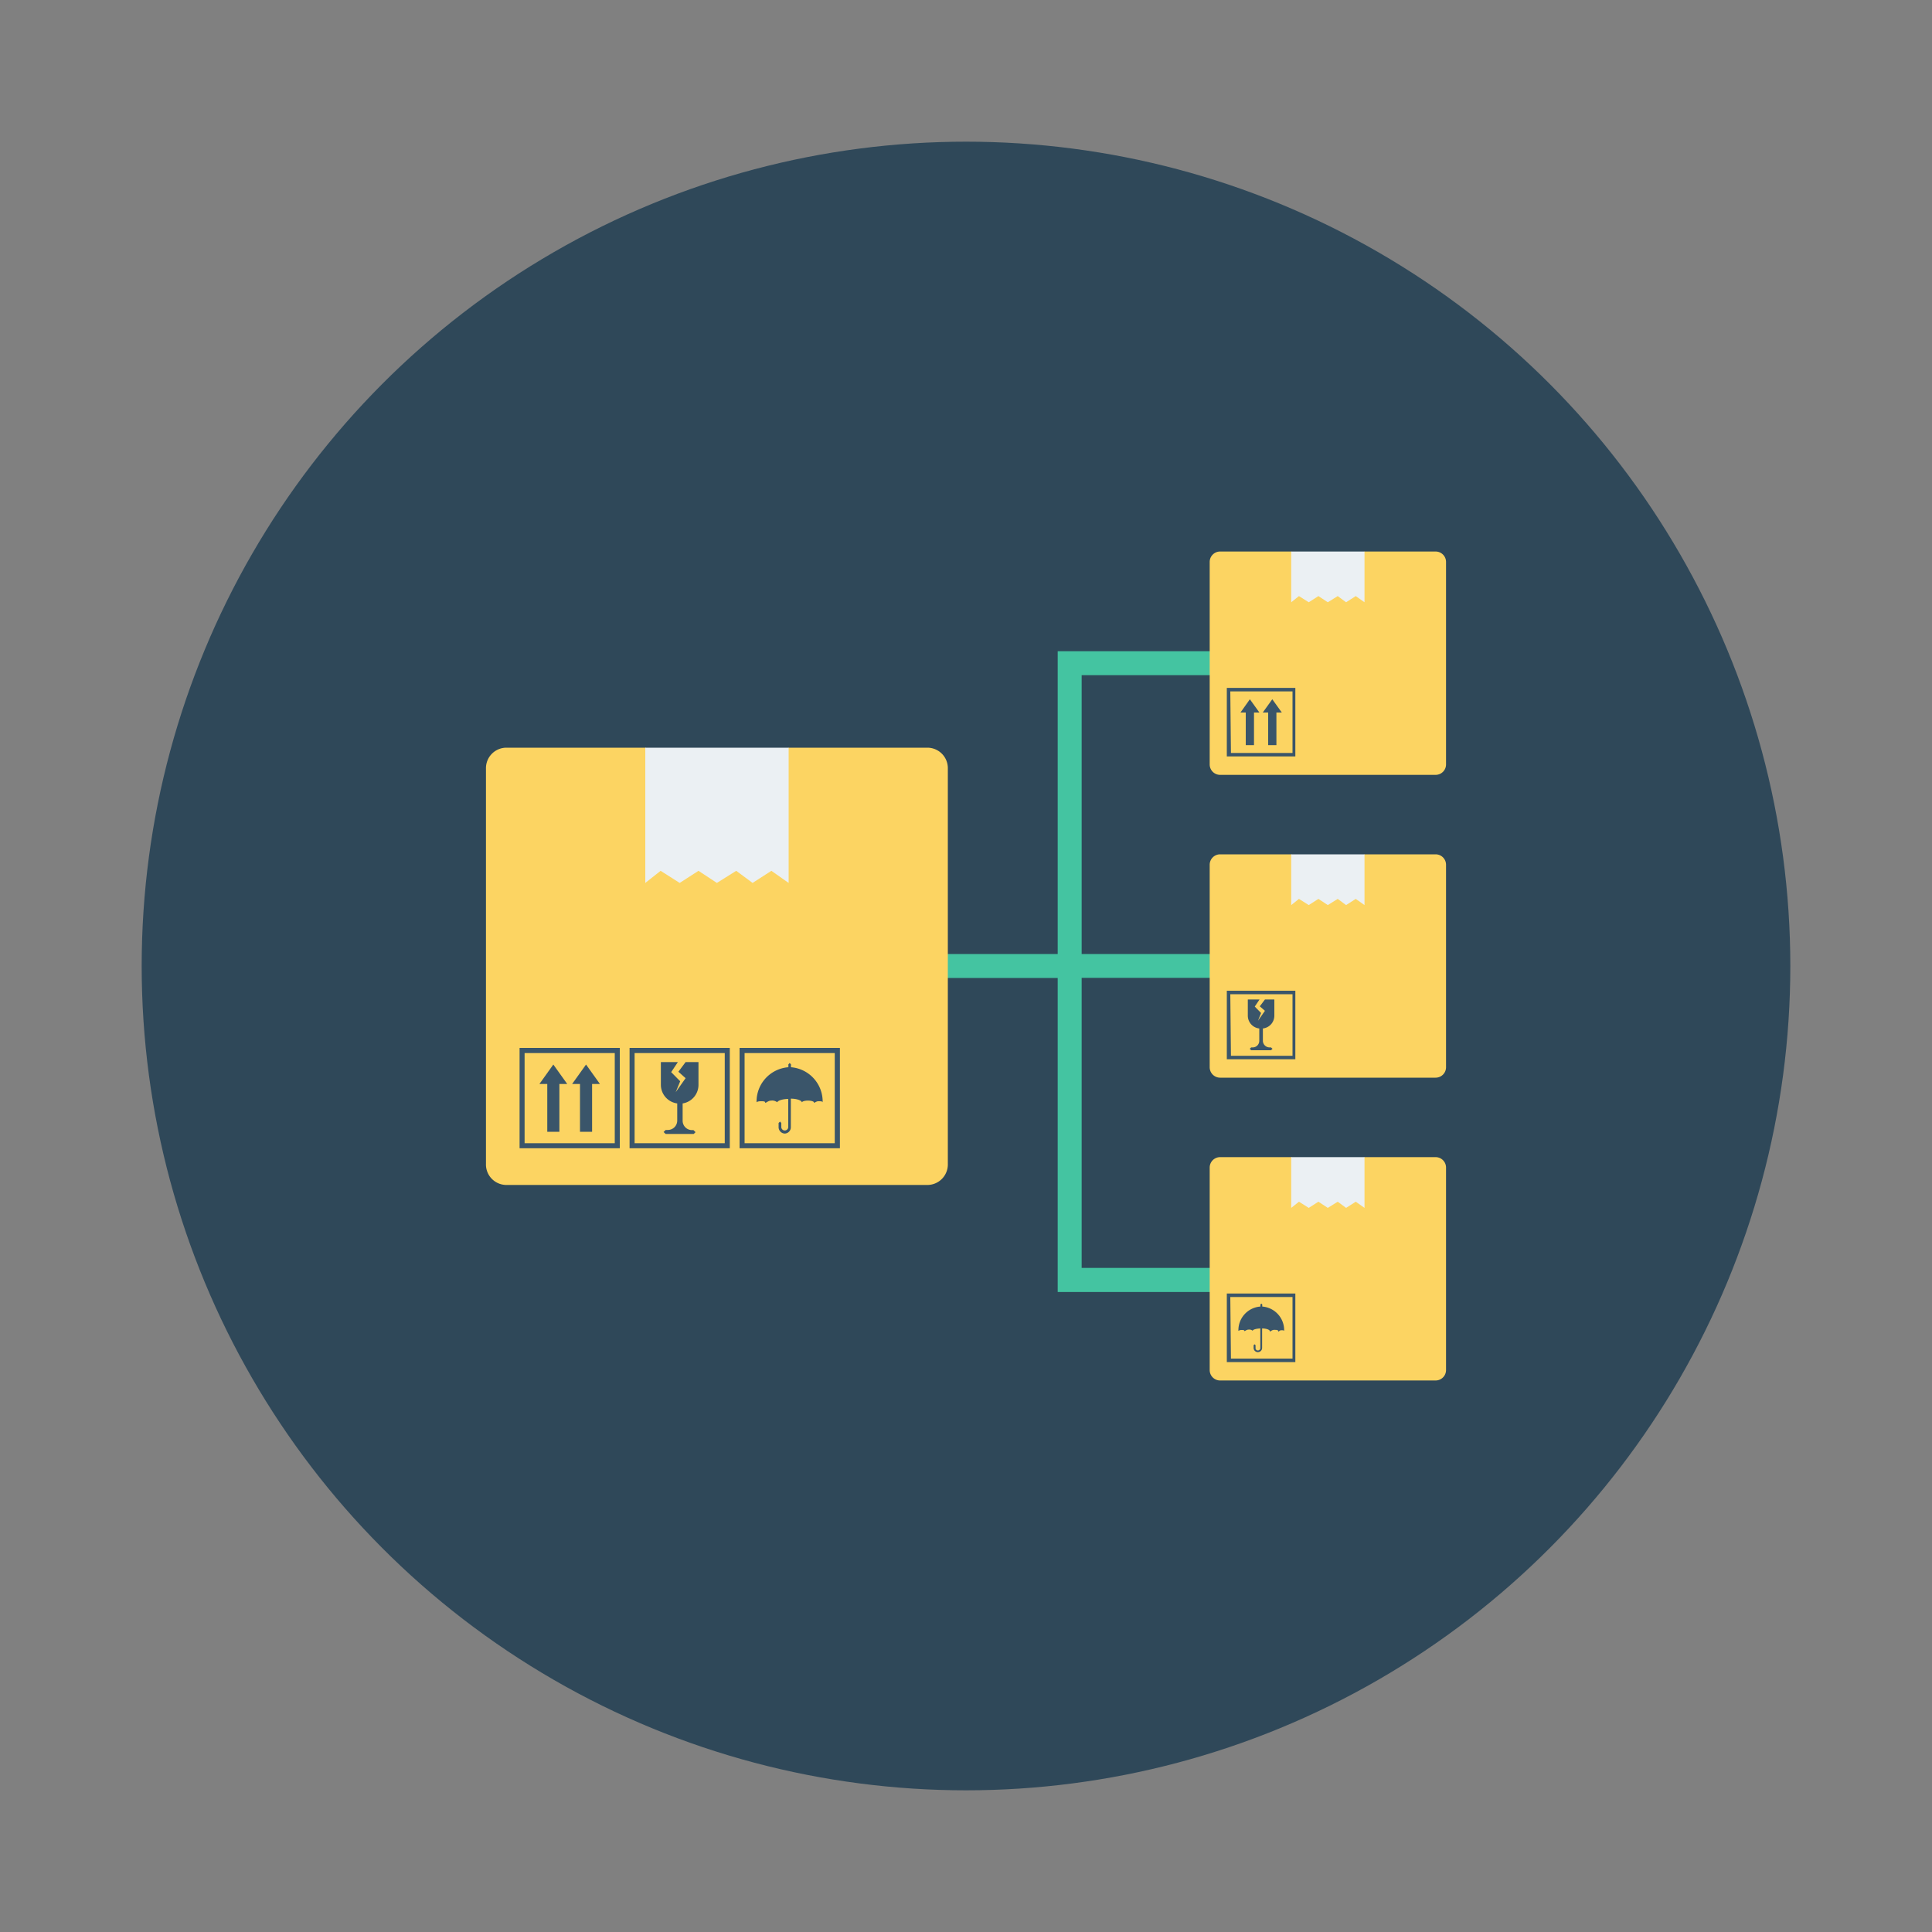 <svg id="Layer_1" height="512" viewBox="0 0 150 150" width="512" xmlns="http://www.w3.org/2000/svg" data-name="Layer 1"><rect x="0" y="0" width="150" height="150" fill="#808080" stroke="none"/><circle cx="75" cy="75" fill="#2f4859" r="64"/><path d="m101.36 52.42v-1.86h-19.24v23.51h-1.15-20.38v1.86h21.53v24.38h19.24v-1.87h-17.38v-22.52h12.9v-1.85h-12.9v-21.65z" fill="#44c4a1"/><path d="m72 58.05h-10.77l-5.44 3-5.69-3h-10.78a1.59 1.59 0 0 0 -1.59 1.59v30.72a1.59 1.59 0 0 0 1.59 1.64h32.68a1.59 1.59 0 0 0 1.59-1.59v-30.77a1.59 1.59 0 0 0 -1.59-1.59z" fill="#fcd462"/><path d="m61.23 68.55-1.34-.94-1.46.94-1.27-.94-1.5.94-1.43-.94-1.46.94-1.48-.94-1.19.94v-10.5h11.13z" fill="#ebf0f3"/><g fill="#3a556a"><path d="m44.04 84.16-1.08-1.51-1.08 1.51h.61v3.71h.94v-3.71z"/><path d="m46.58 84.16-1.08-1.51-1.08 1.51h.61v3.71h.94v-3.71z"/><path d="m54.23 84.23v-1.77h-1l-.56.75.56.5-.77 1.09.35-.85-.7-.71.52-.78h-1.32v1.77a1.46 1.46 0 0 0 1.27 1.44v1.33a.73.73 0 0 1 -.73.73h-.17l-.16.16.16.15h2.18l.14-.14-.16-.16h-.17a.73.73 0 0 1 -.67-.74v-1.33a1.46 1.46 0 0 0 1.23-1.44z"/><path d="m61.41 82.86v-.22l-.1-.11-.1.11v.22a2.67 2.67 0 0 0 -2.47 2.74c0-.06.15-.1.33-.1s.34 0 .34.1.21-.15.47-.15a.62.62 0 0 1 .46.13c.07-.14.42-.25.86-.26v2.18a.27.27 0 1 1 -.54 0v-.31l-.1-.11-.11.11v.31a.5.5 0 0 0 .48.51.49.49 0 0 0 .47-.51v-2.2c.49 0 .86.15.86.3 0-.08.21-.15.47-.15s.47.07.47.15.15-.1.34-.1.33 0 .33.1a2.67 2.67 0 0 0 -2.46-2.74z"/><path d="m48.12 89.15h-7.78v-7.79h7.78zm-7.39-.39h7v-7h-7z"/><path d="m56.66 89.15h-7.78v-7.79h7.78zm-7.39-.39h7v-7h-7z"/><path d="m65.21 89.15h-7.79v-7.79h7.79zm-7.4-.39h7v-7h-7z"/></g><path d="m111.46 42.82h-5.52l-2.78 1.53-2.91-1.53h-5.52a.81.81 0 0 0 -.81.81v15.72a.81.81 0 0 0 .81.81h16.73a.81.81 0 0 0 .81-.81v-15.72a.81.81 0 0 0 -.81-.81z" fill="#fcd462"/><path d="m105.94 46.76-.68-.48-.75.48-.65-.48-.77.48-.73-.48-.75.48-.76-.48-.6.48v-3.94h5.69z" fill="#ebf0f3"/><path d="m97.78 55.32-.74-1.03-.73 1.03h.41v2.53h.64v-2.53z" fill="#3a556a"/><path d="m99.52 55.32-.74-1.03-.74 1.03h.42v2.53h.64v-2.53z" fill="#3a556a"/><path d="m100.57 58.73h-5.32v-5.32h5.32zm-5-.27h4.78v-4.78h-4.83z" fill="#3a556a"/><path d="m111.46 66.33h-5.52l-2.78 1.53-2.91-1.53h-5.52a.81.81 0 0 0 -.81.81v15.72a.81.81 0 0 0 .81.81h16.73a.81.81 0 0 0 .81-.81v-15.72a.81.81 0 0 0 -.81-.81z" fill="#fcd462"/><path d="m105.94 70.27-.68-.48-.75.48-.65-.48-.77.48-.73-.48-.75.48-.76-.48-.6.48v-3.94h5.69z" fill="#ebf0f3"/><path d="m100.57 82.24h-5.32v-5.32h5.32zm-5-.27h4.78v-4.78h-4.83z" fill="#3a556a"/><path d="m98.94 78.85v-1.25h-.73l-.4.53.4.35-.54.77.24-.6-.49-.5.37-.55h-.91v1.25a1 1 0 0 0 .89 1v.95a.51.51 0 0 1 -.51.52h-.12l-.11.11.11.11h1.54l.12-.11-.12-.11h-.11a.52.52 0 0 1 -.52-.52v-.95a1 1 0 0 0 .89-1z" fill="#3a556a"/><path d="m111.46 89.84h-5.52l-2.78 1.53-2.91-1.53h-5.52a.81.81 0 0 0 -.81.81v15.72a.81.81 0 0 0 .81.81h16.73a.81.81 0 0 0 .81-.81v-15.72a.81.81 0 0 0 -.81-.81z" fill="#fcd462"/><path d="m105.94 93.78-.68-.48-.75.48-.65-.48-.77.48-.73-.48-.75.48-.76-.48-.6.48v-3.94h5.69z" fill="#ebf0f3"/><path d="m100.57 105.75h-5.32v-5.32h5.32zm-5-.27h4.78v-4.78h-4.83z" fill="#3a556a"/><path d="m98 101.44v-.16l-.07-.07-.07.07v.16a1.84 1.84 0 0 0 -1.71 1.89s.1-.07.23-.07.23 0 .23.07.15-.1.33-.1a.43.43 0 0 1 .32.09c0-.09.29-.17.59-.18v1.51a.19.19 0 0 1 -.19.2.18.18 0 0 1 -.18-.2v-.21l-.07-.07-.08.07v.21a.33.33 0 1 0 .66 0v-1.51c.34 0 .6.11.6.21s.14-.1.32-.1.33 0 .33.1.1-.07.23-.07.23 0 .23.07a1.84 1.84 0 0 0 -1.7-1.91z" fill="#3a556a"/></svg>